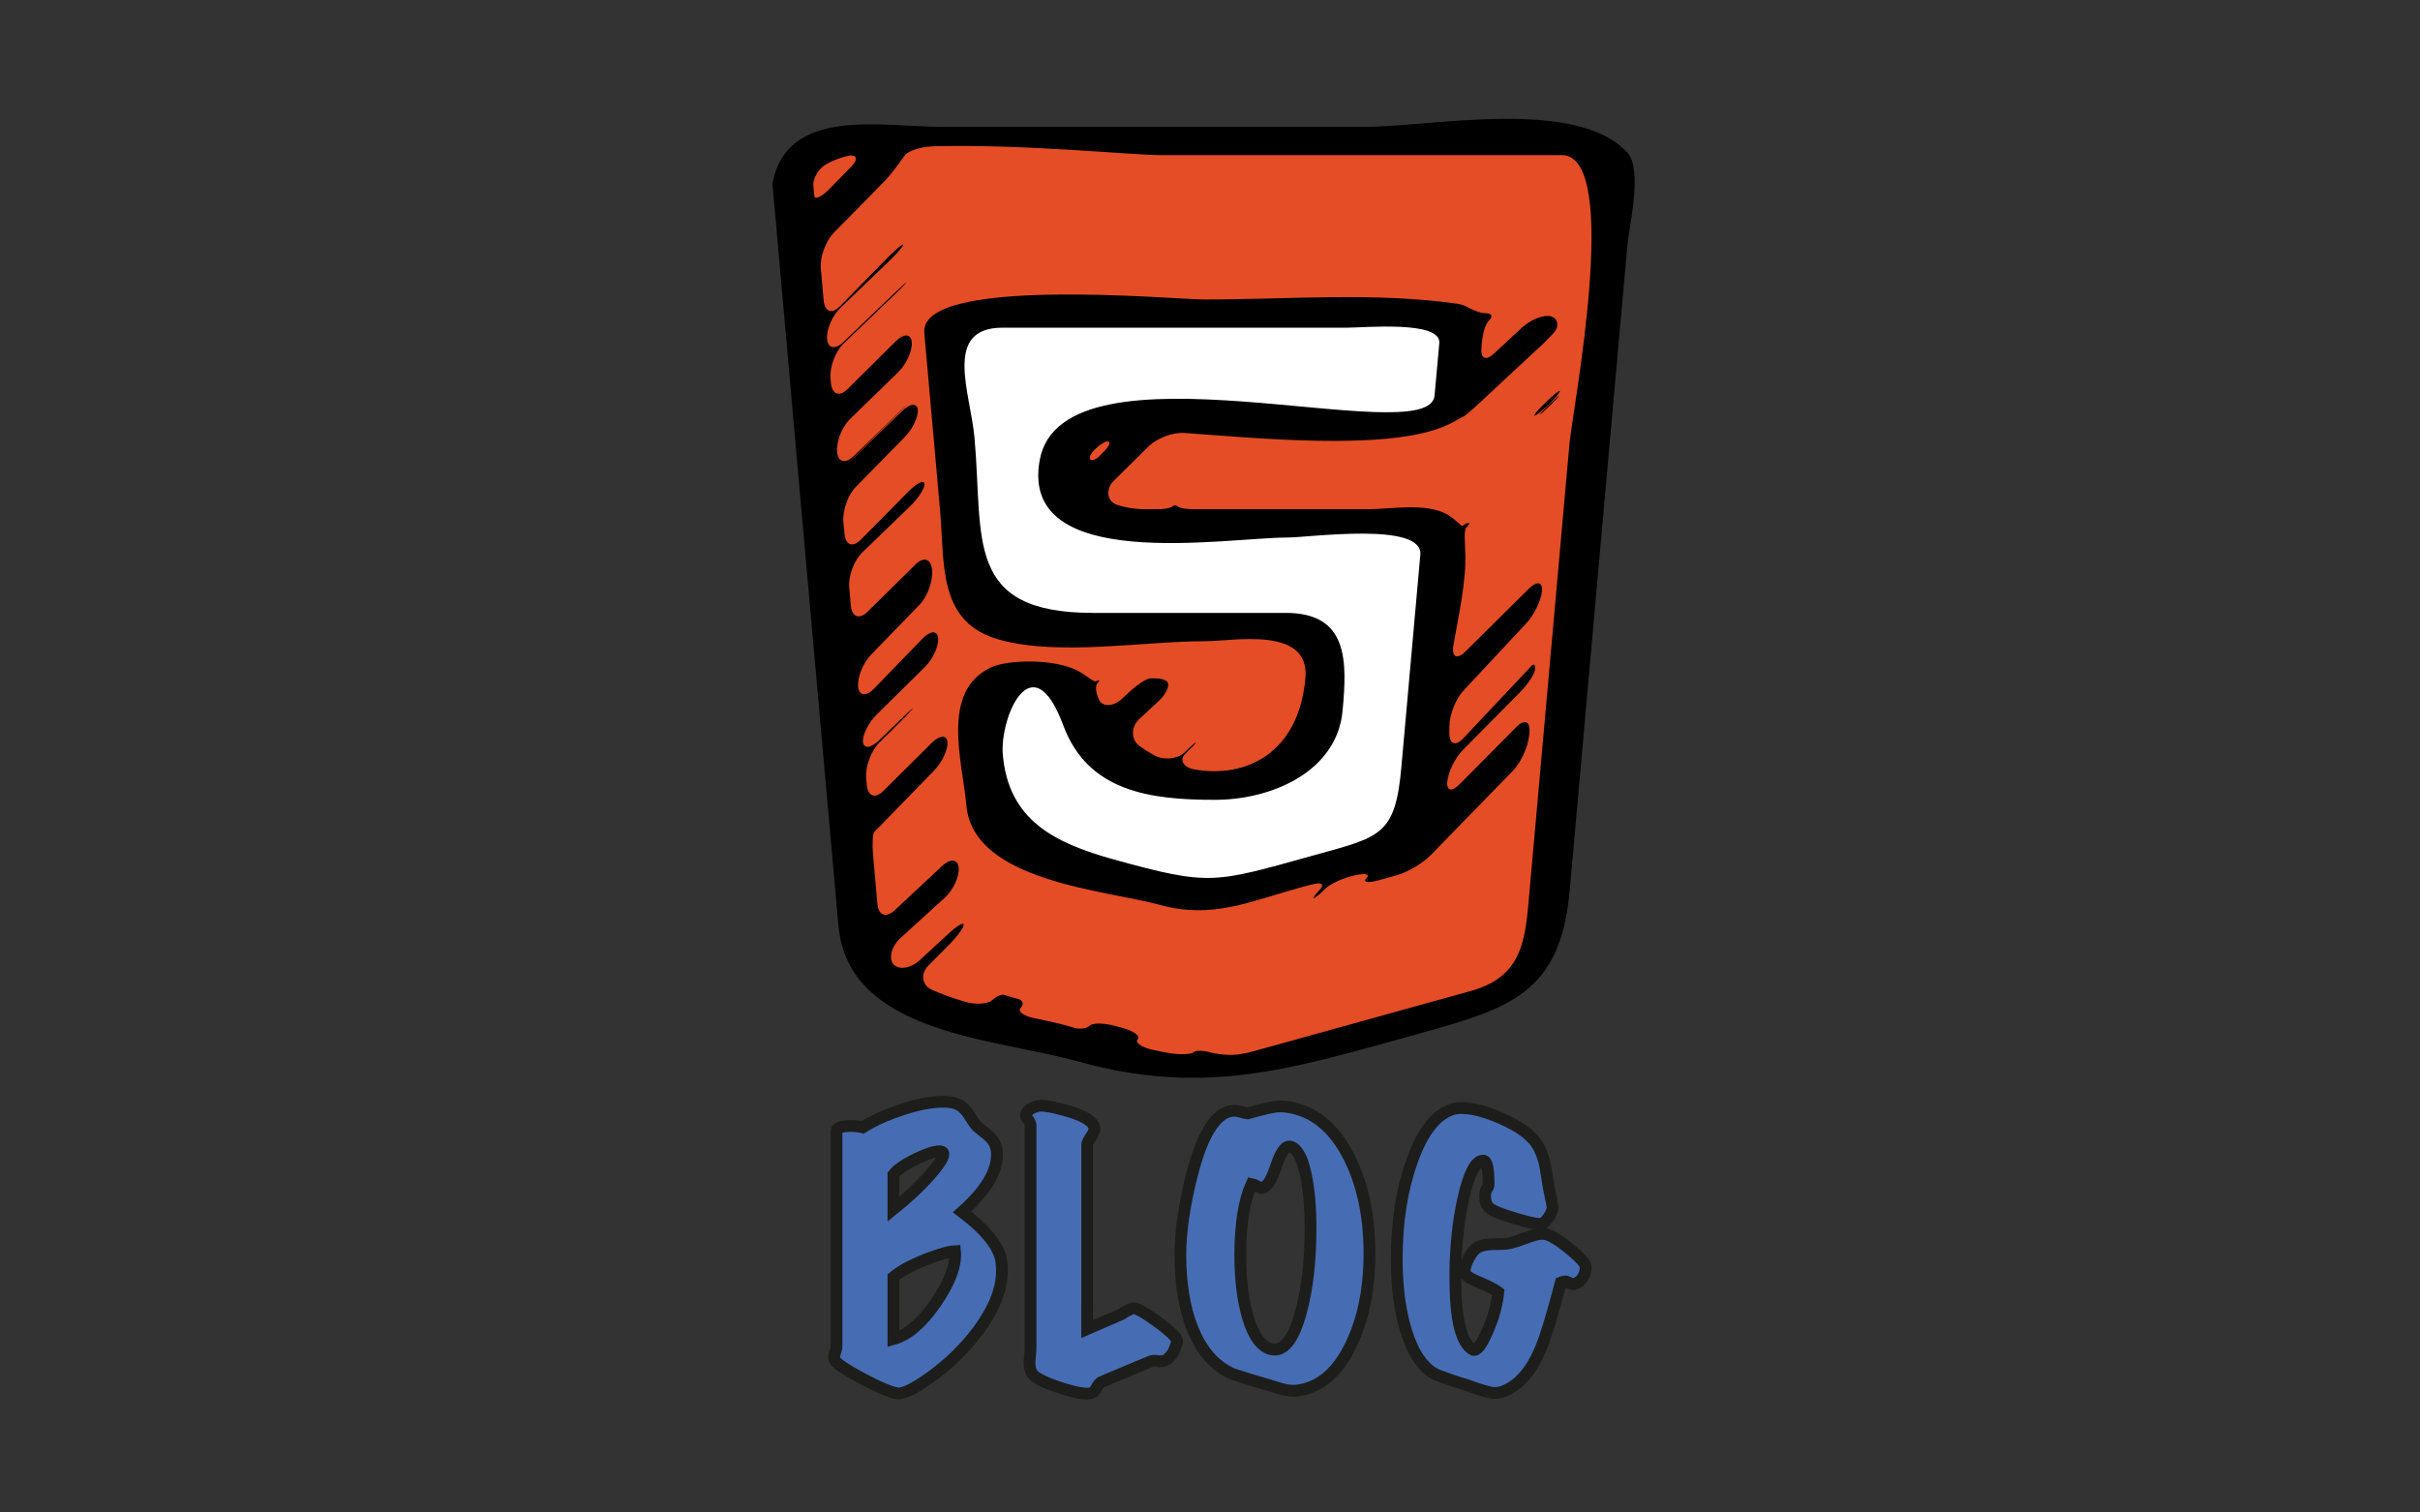 <?xml version="1.0" encoding="utf-8"?>
<!-- Generator: Adobe Illustrator 17.0.0, SVG Export Plug-In . SVG Version: 6.00 Build 0)  -->
<!DOCTYPE svg PUBLIC "-//W3C//DTD SVG 1.1//EN" "http://www.w3.org/Graphics/SVG/1.1/DTD/svg11.dtd">
<svg version="1.1" id="Capa_1" xmlns="http://www.w3.org/2000/svg" xmlns:xlink="http://www.w3.org/1999/xlink" x="0px" y="0px"
	 width="1440.074px" height="900.046px" viewBox="0 0 1440.074 900.046" enable-background="new 0 0 1440.074 900.046"
	 xml:space="preserve">
<rect x="0" y="0" width="1440.074" height="900.046" fill="#333333" stroke="none"/>
<g>
	<polyline fill="#E44D26" points="955.229,100.471 928.215,83.005 493.365,83.005 472.018,100.471 514.711,560.394 519.986,581.524 
		529.508,588.326 543.792,594.447 558.076,598.528 573.72,605.33 590.044,609.411 611.81,614.173 638.336,619.614 660.782,626.416 
		682.548,631.177 708.395,637.299 732.881,633.898 745.805,631.857 759.408,631.857 770.291,625.736 785.255,622.335 
		813.822,617.573 823.345,611.452 845.11,606.01 862.795,599.209 885.921,592.407 899.525,584.245 909.727,567.92 	"/>
	<polygon fill="#FFFFFF" points="776.191,448.524 700.188,473.663 766.642,519.655 806.593,504.065 	"/>
	<g>
		<g>
			<polygon fill="#FFFFFF" points="566.788,255.247 849.367,247.307 872.326,235.315 867.028,194.316 820.226,183.72 
				566.788,192.55 			"/>
			<polygon fill="#FFFFFF" points="566.788,283.505 566.788,246.824 655.383,232.593 627.719,283.505 634.784,298.517 
				647.182,304.699 650.679,311.763 679.82,317.062 713.623,317.062 720.037,317.062 743.4,317.062 790.202,317.062 
				831.706,317.062 849.367,324.126 849.367,331.19 849.367,345.319 849.367,354.15 849.367,367.396 849.367,392.121 849.367,408.9 
				777.839,374.46 608.292,370.928 586.216,363.157 			"/>
			<polygon fill="#FFFFFF" points="763.71,457.468 788.436,408.9 787.197,356.119 851.363,363.157 844.747,470.714 837.887,491.024 
				791.085,511.334 			"/>
			<polygon fill="#FFFFFF" points="620.655,402.718 591.514,408.9 584.449,432.206 584.449,455.702 584.449,481.31 602.552,489.258 
				610.058,495.439 627.719,511.334 643.614,511.334 662.159,523.697 685.118,527.229 708.078,534.294 720.037,534.294 
				738.346,530.762 747.815,528.995 755.763,523.697 763.71,519.282 781.371,516.633 708.075,471.932 682.91,456.585 
				666.644,445.448 647.182,423.912 			"/>
		</g>
		<g>
			<g>
				<defs>
					<rect id="SVGID_1_" x="459.604" y="70.708" width="520.866" height="584.897"/>
				</defs>
				<clipPath id="SVGID_2_">
					<use xlink:href="#SVGID_1_"  overflow="visible"/>
				</clipPath>
				<path clip-path="url(#SVGID_2_)" d="M812.481,75.464H559.96c-35.248,0-91.875-12.329-100.294,33.909
					c-0.185,0.784,0.123,1.262,0.185,1.924c12.976,146.702,26.028,293.049,39.08,439.458c5.772,64.569,92.291,66.924,142.545,80.869
					c74.928,20.795,125.661,4.926,199.743-15.638c57.058-15.807,87.365-24.104,92.891-86.395
					c8.004-89.043,15.931-178.086,23.873-267.19c3.478-38.911,6.973-77.868,10.466-116.764c0.954-10.713,9.189-44.791,0-54.781
					C938.142,57.732,851.746,75.464,812.481,75.464L812.481,75.464z M484.554,116.468c-0.123-1.554-0.246-3.063-0.415-4.633
					c-0.062-0.769-0.124-1.555-0.185-2.278c-0.123-1.262,1.508-8.065,7.342-11.605c3.125-1.924,7.142-3.54,11.898-4.864
					c6.556-1.924,8.111,1.262,3.371,6.065c-4.279,4.387-8.604,8.774-12.929,13.237C488.818,117.253,484.801,119.054,484.554,116.468
					L484.554,116.468z M501.023,133.245c-1.678,1.678-3.355,3.433-5.049,5.172c-4.74,4.802-4.802,4.756-0.061-0.061
					c1.693-1.739,3.371-3.494,5.064-5.172C505.718,128.32,505.78,128.32,501.023,133.245L501.023,133.245z M933.925,264.386
					c-7.927,89.104-15.87,178.147-23.858,267.251c-2.355,26.875-3.494,49.424-34.817,58.074
					c-42.928,11.914-85.856,23.812-128.785,35.725c-3.017,0.831-6.018,1.493-9.02,1.97c-5.049,0.785-12.745,0.062-17.131-1.139
					c-4.402-1.262-8.85-1.262-10.051-0.123c-1.139,1.216-7.572,1.631-14.314,0.554c-3.355-0.6-6.726-1.216-10.097-1.986
					c-6.665-1.447-10.575-4.387-8.836-6.265c1.739-1.862-2.17-4.802-8.712-6.664l-4.695-1.262
					c-6.557-1.801-13.283-1.924-15.099-0.185c-1.739,1.678-5.88,2.294-9.189,1.324c-1.986-0.601-3.972-1.201-6.018-1.74
					c-4.449-1.2-10.575-2.524-17.609-3.971c-6.618-1.324-10.343-4.156-8.296-6.249c2.093-2.048,1.37-4.449-1.57-5.233l-5.357-1.508
					c-0.893-0.231-1.8-0.539-2.693-0.893c-1.447-0.6-4.695,0.708-7.28,3.063c-2.524,2.34-9.99,2.94-16.47,0.955
					c-6.742-2.048-13.299-4.326-19.302-6.973c-6.203-2.77-7.096-9.558-2.355-14.422l12.744-12.868
					c4.756-4.818,8.481-10.051,8.358-11.606c-0.108-1.569-4.264,0.955-9.251,5.588c-5.648,5.233-11.313,10.466-16.962,15.638
					c-4.987,4.633-12.313,6.065-15.561,2.401c-3.248-3.663-0.908-11.005,4.14-15.639c8.774-7.989,17.624-15.992,26.398-23.981
					c4.987-4.633,8.712-12.576,8.234-17.793c-0.477-5.233-4.864-5.726-9.866-1.093c-9.435,8.836-18.871,17.685-28.306,26.459
					c-5.003,4.633-9.558,2.94-10.174-3.848l-2.571-28.984c-0.616-6.788-0.247-13.052,0.769-14.006
					c0.662-0.601,1.262-1.201,1.862-1.801c11.313-11.606,22.488-23.15,33.739-34.694c4.741-4.88,8.235-12.452,7.881-16.901
					c-0.431-4.448-4.633-4.14-9.45,0.6c-9.744,9.682-19.302,19.179-28.737,28.568c-4.802,4.802-9.205,3.186-9.805-3.617
					c-0.108-1.324-0.231-2.693-0.354-4.017c-0.6-6.803,2.816-16.177,7.634-20.995c4.926-4.864,9.866-9.728,14.792-14.668
					c1.447-1.555,2.878-3.187,4.325-4.741c2.401-2.586,0.369-0.908-4.51,3.786c-5.234,5.049-10.159,9.851-14.607,14.13
					c-4.864,4.679-9.143,5.11-9.559,0.893c-0.369-4.141,3.31-11.483,8.112-16.223c9.558-9.451,19.117-18.824,28.629-28.26
					c4.865-4.756,8.42-12.514,7.989-17.254c-0.416-4.695-4.572-4.633-9.312,0.292c-9.62,9.928-19.24,19.84-28.86,29.768
					c-4.695,4.864-8.959,4.325-9.451-1.262c-0.477-5.603,2.956-14.069,7.696-18.948c9.805-10.097,19.425-20.024,28.814-29.691
					c4.74-4.879,8.112-14.13,7.511-20.749c-0.6-6.618-4.987-8.111-9.804-3.309c-9.497,9.328-19.056,18.763-28.614,28.199
					c-4.88,4.756-9.266,3.125-9.928-3.602c-0.293-3.679-0.601-7.342-0.955-11.006c-0.6-6.742,2.878-16.054,7.804-20.748
					c9.512-9.143,19.009-18.332,28.506-27.537c4.926-4.741,8.666-10.636,8.48-13.222c-0.246-2.524-4.325-0.661-9.143,4.141
					c-9.558,9.682-19.117,19.363-28.737,29.045c-4.756,4.864-9.143,3.309-9.743-3.494c-0.246-2.34-0.416-4.679-0.662-6.973
					c-0.6-6.788,2.771-16.223,7.511-21.041c9.682-9.851,19.24-19.594,28.799-29.337c4.817-4.818,8.357-12.206,8.004-16.423
					c-0.416-4.203-4.695-3.848-9.559,0.908c-8.234,8.004-17.854,17.316-28.567,27.66c-4.864,4.694-4.926,4.633-0.108-0.185
					c9.79-9.789,19.656-19.471,28.614-28.198c4.864-4.74,4.802-4.802-0.123-0.123c-9.251,8.912-18.763,18.101-28.491,27.537
					c-4.879,4.694-9.266,3.617-9.805-2.586c-0.539-6.126,2.94-14.961,7.819-19.656c9.435-9.204,18.932-18.455,28.613-27.829
					c4.88-4.756,8.419-12.699,8.004-17.808c-0.492-5.049-4.756-5.28-9.558-0.477c-9.574,9.435-19.133,18.947-28.691,28.444
					c-4.802,4.803-9.25,3.186-9.851-3.617c-0.062-0.893-0.123-1.863-0.246-2.755c-0.6-6.803,2.894-16.115,7.819-20.81
					c9.682-9.25,19.117-18.393,28.491-27.351c4.941-4.694,8.912-8.728,8.85-8.958c0-0.246-4.033,3.355-8.912,8.05
					c-9.25,8.835-18.747,17.977-28.491,27.352c-4.925,4.694-9.327,3.971-9.805-1.616c-0.477-5.649,3.063-14.007,8.004-18.763
					c9.558-9.189,19.055-18.27,28.49-27.29c4.88-4.695,8.789-9.205,8.728-10.097c-0.062-0.846-4.033,2.401-8.789,7.204
					c-9.312,9.512-18.932,19.24-28.799,29.352c-4.74,4.864-9.081,3.294-9.681-3.494c-0.601-6.311-1.139-12.622-1.678-18.932
					c-0.6-6.742,2.77-16.177,7.511-21.056c10.159-10.389,20.333-20.733,30.492-31.076c4.74-4.88,9.558-12.083,12.021-15.269
					s10.821-5.234,17.67-5.418c52.979-1.324,118.088,5.295,133.911,5.295h14.822h224.477
					C965.263,92.303,935.74,244.053,933.925,264.386L933.925,264.386z"/>
			</g>
		</g>
	</g>
	<path d="M870.863,410.964c12.56-13.469,25.136-26.875,37.449-40.111c4.633-4.988,8.789-13.515,9.266-19.117
		c0.477-5.526-3.002-6.188-7.82-1.385c-12.56,12.39-25.197,24.904-37.818,37.464c-4.864,4.818-8.173,3.186-7.096-3.54
		c2.894-16.962,7.881-38.85,7.096-55.627c-0.293-6.788-0.847-13.406,0.723-14.853c1.508-1.493,2.047-2.586,1.2-2.586
		c-0.908,0-2.401,0.723-3.371,1.632c-0.892,0.908-4.018-3.91-10.036-7.096c-12.621-6.619-33.493-2.709-46.422-2.709h-103.65
		c-4.263,0-8.542-0.723-9.435-1.554c-0.97-0.908-2.355-1.031-3.309-0.062c-0.97,0.892-4.756,1.616-8.542,1.616h-6.788
		c-6.804,0-12.576-0.954-17.501-2.585c-6.434-2.094-6.85-9.62-2.047-14.361c6.972-6.865,13.899-13.714,20.81-20.502
		c4.864-4.818,14.299-8.419,21.103-7.942c41.604,2.894,118.318,10.698,153.982-3.602c6.31-2.524,11.175-5.957,11.775-5.957
		c0.6,0,5.11-3.786,10.112-8.419c6.126-5.71,12.313-11.482,18.455-17.193l19.178-17.793l6.188-6.326
		c3.433-3.417,3.187-8.835-1.385-10.097c-4.617-1.263-12.498,2.232-17.486,6.865c-5.479,5.049-10.943,10.158-16.361,15.207
		c-4.987,4.633-8.05,3.186-7.573-3.248c0.416-6.495,1.739-13.715,4.387-16.177c2.647-2.524,1.862-4.51-1.862-4.51
		s-8.419-2.34-11.42-3.91c-1.678-0.831-3.602-1.493-5.896-1.801c-49.054-6.911-100.525-2.462-150.072-2.462
		c-18.332,0-169.728-14.315-166.665,19.901c3.125,34.925,6.188,69.865,9.312,104.789c2.956,32.77-1.739,68.002,36.202,77.992
		c35.956,9.497,84.348,0.661,121.936,0.661c16.346,0,62.168-9.204,59.336,21.949c-3.956,44.606-35.171,59.814-66.14,54.349
		c-6.664-1.2-8.958-5.895-5.341-9.327c3.602-3.417,6.433-6.372,6.31-6.664c-0.184-0.246-3.309,2.462-6.972,6.064
		c-3.725,3.617-11.96,4.756-17.916,1.508c-2.893-1.57-5.71-3.371-8.419-5.295c-5.526-3.971-5.418-11.606-0.416-16.223
		c3.91-3.617,7.804-7.219,11.652-10.836c5.002-4.617,7.219-10.451,4.279-11.959c-1.801-0.954-3.725-1.447-5.71-1.447h-3.679
		c-2.032,0-7.696,3.725-12.683,8.358c-1.323,1.262-2.647,2.463-4.033,3.725c-4.987,4.633-11.236,5.171-13.576,0.97
		c-2.293-4.202-2.478-8.959-1.031-10.344c1.447-1.324,1.031-2.216-0.601-1.077c-1.616,1.077-5.171-2.955-11.174-6.142
		c-14.684-7.573-42.159-6.495-51.717-1.986c-30.245,14.315-16.839,56.288-14.546,82.255c4.032,45.283,83.394,50.271,115.132,59.044
		c31.277,8.604,53.164-1.986,84.779-10.698c2.171-0.6,4.756-1.262,7.635-1.862c4.218-0.908,5.357,0.77,2.586,3.724
		c-2.755,2.878-4.264,5.11-3.356,4.802c0.954-0.231,4.017-2.817,6.85-5.648c2.878-2.878,10.513-6.311,17.07-7.82
		c6.618-1.493,9.805-0.954,7.341,1.57c-2.462,2.524,0.832,3.063,7.388,1.262l10.528-2.94c6.556-1.816,15.685-7.219,20.441-12.098
		c15.685-16.162,32.108-32.939,48.762-50.07c4.756-4.88,9.081-14.314,9.682-21.118l0.185-1.555c0.6-6.803-2.832-8.357-7.588-3.555
		c-11.482,11.544-22.718,22.919-33.847,34.094c-4.802,4.818-7.943,4.217-7.45-1.447c0.539-5.587,4.571-14.114,9.373-18.932
		c11.544-11.728,22.857-23.088,33.74-34.093c4.802-4.802,8.835-10.944,9.066-13.652c0.246-2.694-0.6-3.725-1.986-2.278
		c-0.769,0.846-1.616,1.739-2.401,2.585c-13.098,13.884-25.797,27.352-38.295,40.65c-4.694,4.926-8.296,3.417-8.296-3.371
		c0-1.262,0.062-2.462,0.062-3.663C862.444,425.509,866.23,415.951,870.863,410.964L870.863,410.964z M657.422,268.172l-2.77,2.878
		c-4.756,4.88-8.604,2.771-4.218-2.401c1.262-1.446,2.77-2.832,4.51-4.094C660.485,260.645,662.163,263.293,657.422,268.172
		L657.422,268.172z M833.938,456.232c-3.602,40.958-12.376,41.728-51.641,52.61c-60.013,16.654-61.753,18.578-119.596,2.586
		c-35.894-9.974-62.522-23.626-65.955-62.292c-1.924-21.995,17.378-67.632,35.956-17.547c14.669,39.496,51.656,44.375,90.182,44.375
		c33.262,0.062,72.819-16.423,76.067-53.272c2.647-28.922,3.663-57.967-33.786-57.967h-114.67
		c-76.961,0-65.232-44.067-70.588-104.081c-2.339-26.813-19.117-65.647,16.716-65.647h205.099c10.636,0,55.965-4.34,54.765,9.189
		c-0.893,10.405-1.862,20.81-2.817,31.215c-3.079,34.324-221.153-37.587-234.975,38.419
		c-12.329,67.694,110.33,46.053,147.301,46.053c13.176,0,80.993-9.62,79.192,10.282
		C841.465,372.176,837.724,414.211,833.938,456.232L833.938,456.232z"/>
	<path d="M916.193,246.823c0.37-0.061,3.125-2.524,6.188-5.525c3.078-3.017,5.602-5.664,5.602-5.957
		c0.062-0.308-2.709,2.155-6.203,5.526C918.301,244.238,915.839,246.885,916.193,246.823L916.193,246.823z"/>
	<path d="M913.253,247.3c1.016-0.123,4.741-3.125,8.358-6.618c3.601-3.478,6.542-7.034,6.603-7.927
		c0.062-0.908-3.663,2.109-8.358,6.619C915.177,243.868,912.16,247.485,913.253,247.3L913.253,247.3z"/>
	<path d="M627.719,283.505l38.925-31.064L627.719,283.505z"/>
	<path fill="#466DB3" stroke="#1D1D1B" stroke-width="7" stroke-miterlimit="10" d="M595.836,750.29
		c0.26,1.98,0.392,3.961,0.392,5.941c0,10.965-4.688,22.78-14.06,35.461c-7.529,10.166-16.774,19.278-27.734,27.331
		c-10.039,7.264-16.84,10.629-20.403,10.105c-3.961-0.529-10.96-3.467-20.999-8.817c-10.034-5.35-15.45-9.01-16.239-10.996
		c-0.27-0.524-0.397-1.12-0.397-1.782c0-0.789,0.229-1.812,0.692-3.07c0.463-1.252,0.692-2.209,0.692-2.871V673.237
		c0-2.11,2.902-3.169,8.715-3.169c2.642,0,4.953,0.265,6.933,0.792c6.205-3.963,14.03-7.493,23.473-10.599
		c9.443-3.1,17.532-4.655,24.267-4.655c3.961,0,7.03,0.565,9.209,1.685c2.179,1.122,4.195,3.07,6.043,5.844
		c2.377,3.831,4.027,6.208,4.953,7.129c0.265,0.267,2.444,2.049,6.536,5.35c2.377,1.98,3.894,4.093,4.556,6.338
		c0.524,1.586,0.794,3.304,0.794,5.152c0,10.433-6.933,21.788-20.8,34.069C586.591,731.868,594.38,741.575,595.836,750.29z
		 M561.169,685.915c-0.265-0.527-0.993-0.794-2.179-0.794c-3.039,0-7.794,1.586-14.264,4.755s-10.828,6.208-13.073,9.112v20.602
		c8.45-6.735,15.75-13.6,21.89-20.602C559.682,691.99,562.223,687.63,561.169,685.915z M568.301,744.543
		c-3.436,0.137-9.245,1.787-17.43,4.953c-8.853,3.569-15.257,7.066-19.217,10.502v36.841c8.583-2.377,17.038-9.636,25.356-21.788
		C565.328,762.905,569.095,752.734,568.301,744.543z"/>
	<path fill="#466DB3" stroke="#1D1D1B" stroke-width="7" stroke-miterlimit="10" d="M700.42,798.427
		c-1.583,6.205-4.093,9.967-7.524,11.286c-1.059,0.397-2.479,0.463-4.261,0.199c-1.782-0.26-3.07-0.199-3.864,0.199l-29.319,12.284
		c-0.921,0.392-1.878,1.517-2.871,3.365c-0.988,1.848-1.95,2.902-2.871,3.171c-2.907,1.054-9.046,0.066-18.423-2.973
		c-9.377-3.039-15.053-5.875-17.033-8.517c-1.456-2.113-1.919-5.416-1.39-9.906c0.265-2.107,0.397-3.762,0.397-4.953v-133.11
		c-0.265-1.318-0.794-2.441-1.583-3.367c-0.794-0.921-1.191-1.716-1.191-2.377c0.265-2.507,2.576-4.358,6.933-5.546
		c2.774-0.659,8.781,0.331,18.026,2.973c10.431,3.039,15.715,6.605,15.847,10.695c0,1.059-0.728,2.645-2.179,4.755
		c-1.456,2.113-2.179,3.698-2.179,4.755V790.9l20.602-8.914c1.186-1.054,3.431-2.245,6.735-3.568
		c1.848-0.26,6.804,2.545,14.857,8.42C697.182,792.716,700.949,796.579,700.42,798.427z"/>
	<path fill="#466DB3" stroke="#1D1D1B" stroke-width="7" stroke-miterlimit="10" d="M771.535,827.54
		c-2.774,0.265-5.88-0.097-9.311-1.089c-3.436-0.988-6.801-2.011-10.1-3.07c-3.966-1.059-10.171-2.968-18.621-5.742
		c-10.568-4.622-18.555-13.734-23.967-27.337c-4.755-12.014-7.132-26.542-7.132-43.576c0-13.867,2.377-30.042,7.132-48.531
		c6.465-24.827,14.854-37.24,25.153-37.24c0.926,0,2.214,0.232,3.864,0.692c1.649,0.466,2.937,0.761,3.864,0.891
		c9.769-2.772,16.046-4.159,18.82-4.159c1.318,0,2.637,0.069,3.961,0.199c15.847,1.98,28.324,11.884,37.436,29.711
		c8.186,16.114,12.284,35.326,12.284,57.643c0,21.131-3.701,39.289-11.092,54.475C795.899,816.911,785.138,825.957,771.535,827.54z
		 M767.972,682.349c-2.907-0.794-5.778,3.103-8.618,11.685c-2.841,8.588-5.712,12.877-8.618,12.877
		c-0.662,0-1.619-0.361-2.871-1.089c-1.257-0.725-2.276-1.156-3.07-1.288c-4.49,9.904-6.735,24.035-6.735,42.387
		c0,14.396,1.517,26.746,4.556,37.044c3.431,11.489,8.186,17.827,14.264,19.013c7.127,1.324,12.874-6.007,17.232-21.986
		c3.828-13.994,5.742-30.635,5.742-49.918c0-13.07-0.988-24.03-2.968-32.878C774.768,688.687,771.8,683.408,767.972,682.349z"/>
	<path fill="#466DB3" stroke="#1D1D1B" stroke-width="7" stroke-miterlimit="10" d="M943.674,754.052
		c-0.397,5.284-2.708,8.654-6.933,10.105c-0.794,0.132-1.721-0.102-2.774-0.692c-1.059-0.596-1.914-0.896-2.576-0.896
		c-0.789,0-1.654,0.199-2.576,0.596c-5.147,19.68-9.178,32.885-12.08,39.615c-5.284,12.548-12.151,20.734-20.602,24.562
		c-2.25,1.059-4.556,1.588-6.933,1.588c-2.377,0-8.257-1.721-17.629-5.152c-3.569-0.927-9.183-2.841-16.84-5.742
		c-7.661-3.696-13.602-12.217-17.827-25.555c-3.833-12.146-5.742-26.609-5.742-43.382c0-21.788,3.034-41.198,9.112-58.234
		c6.597-18.619,15.318-29.049,26.145-31.297c0.921-0.13,1.98-0.199,3.171-0.199c6.597,0,14.656,2.115,24.165,6.34
		c10.166,4.49,17.033,9.443,20.602,14.854c2.902,4.358,4.816,9.906,5.742,16.641c1.191,7.659,1.914,11.818,2.179,12.477
		c0.397,2.247,0.921,4.953,1.583,8.122c0.132,1.718-0.524,3.734-1.98,6.04c-1.451,2.311-2.841,3.731-4.159,4.261
		c-1.716,0.662-6.867-0.3-15.45-2.871c-8.588-2.576-13.734-4.587-15.45-6.043c-2.377-1.586-3.37-4.686-2.973-9.311
		c0-0.659,0.331-1.484,0.993-2.477c0.657-0.99,0.988-1.881,0.988-2.673c0-9.374-1.059-14.065-3.166-14.065
		c-4.49-0.13-8.456,7.399-11.887,22.582c-3.171,14.261-4.755,29.844-4.755,46.75c0,25.092,3.497,39.483,10.502,43.178
		c2.108,1.059,4.979-2.576,8.613-10.894c3.63-8.318,5.778-16.107,6.44-23.371c-2.113-1.588-6.139-3.635-12.085-6.144
		c-4.755-1.98-7.33-3.696-7.722-5.147c-0.529-1.98,0.127-4.785,1.98-8.42c1.848-3.63,3.792-5.976,5.844-7.03
		c2.046-1.059,4.918-1.654,8.613-1.787c5.019,0,8.053-0.127,9.112-0.392c2.245-0.397,5.875-1.517,10.894-3.37
		c4.093-1.583,7.198-2.377,9.311-2.377c0.794,0,1.517,0.066,2.179,0.199c3.299,0.662,8.155,3.635,14.559,8.914
		C940.666,748.641,943.802,752.205,943.674,754.052z"/>
</g>
</svg>
